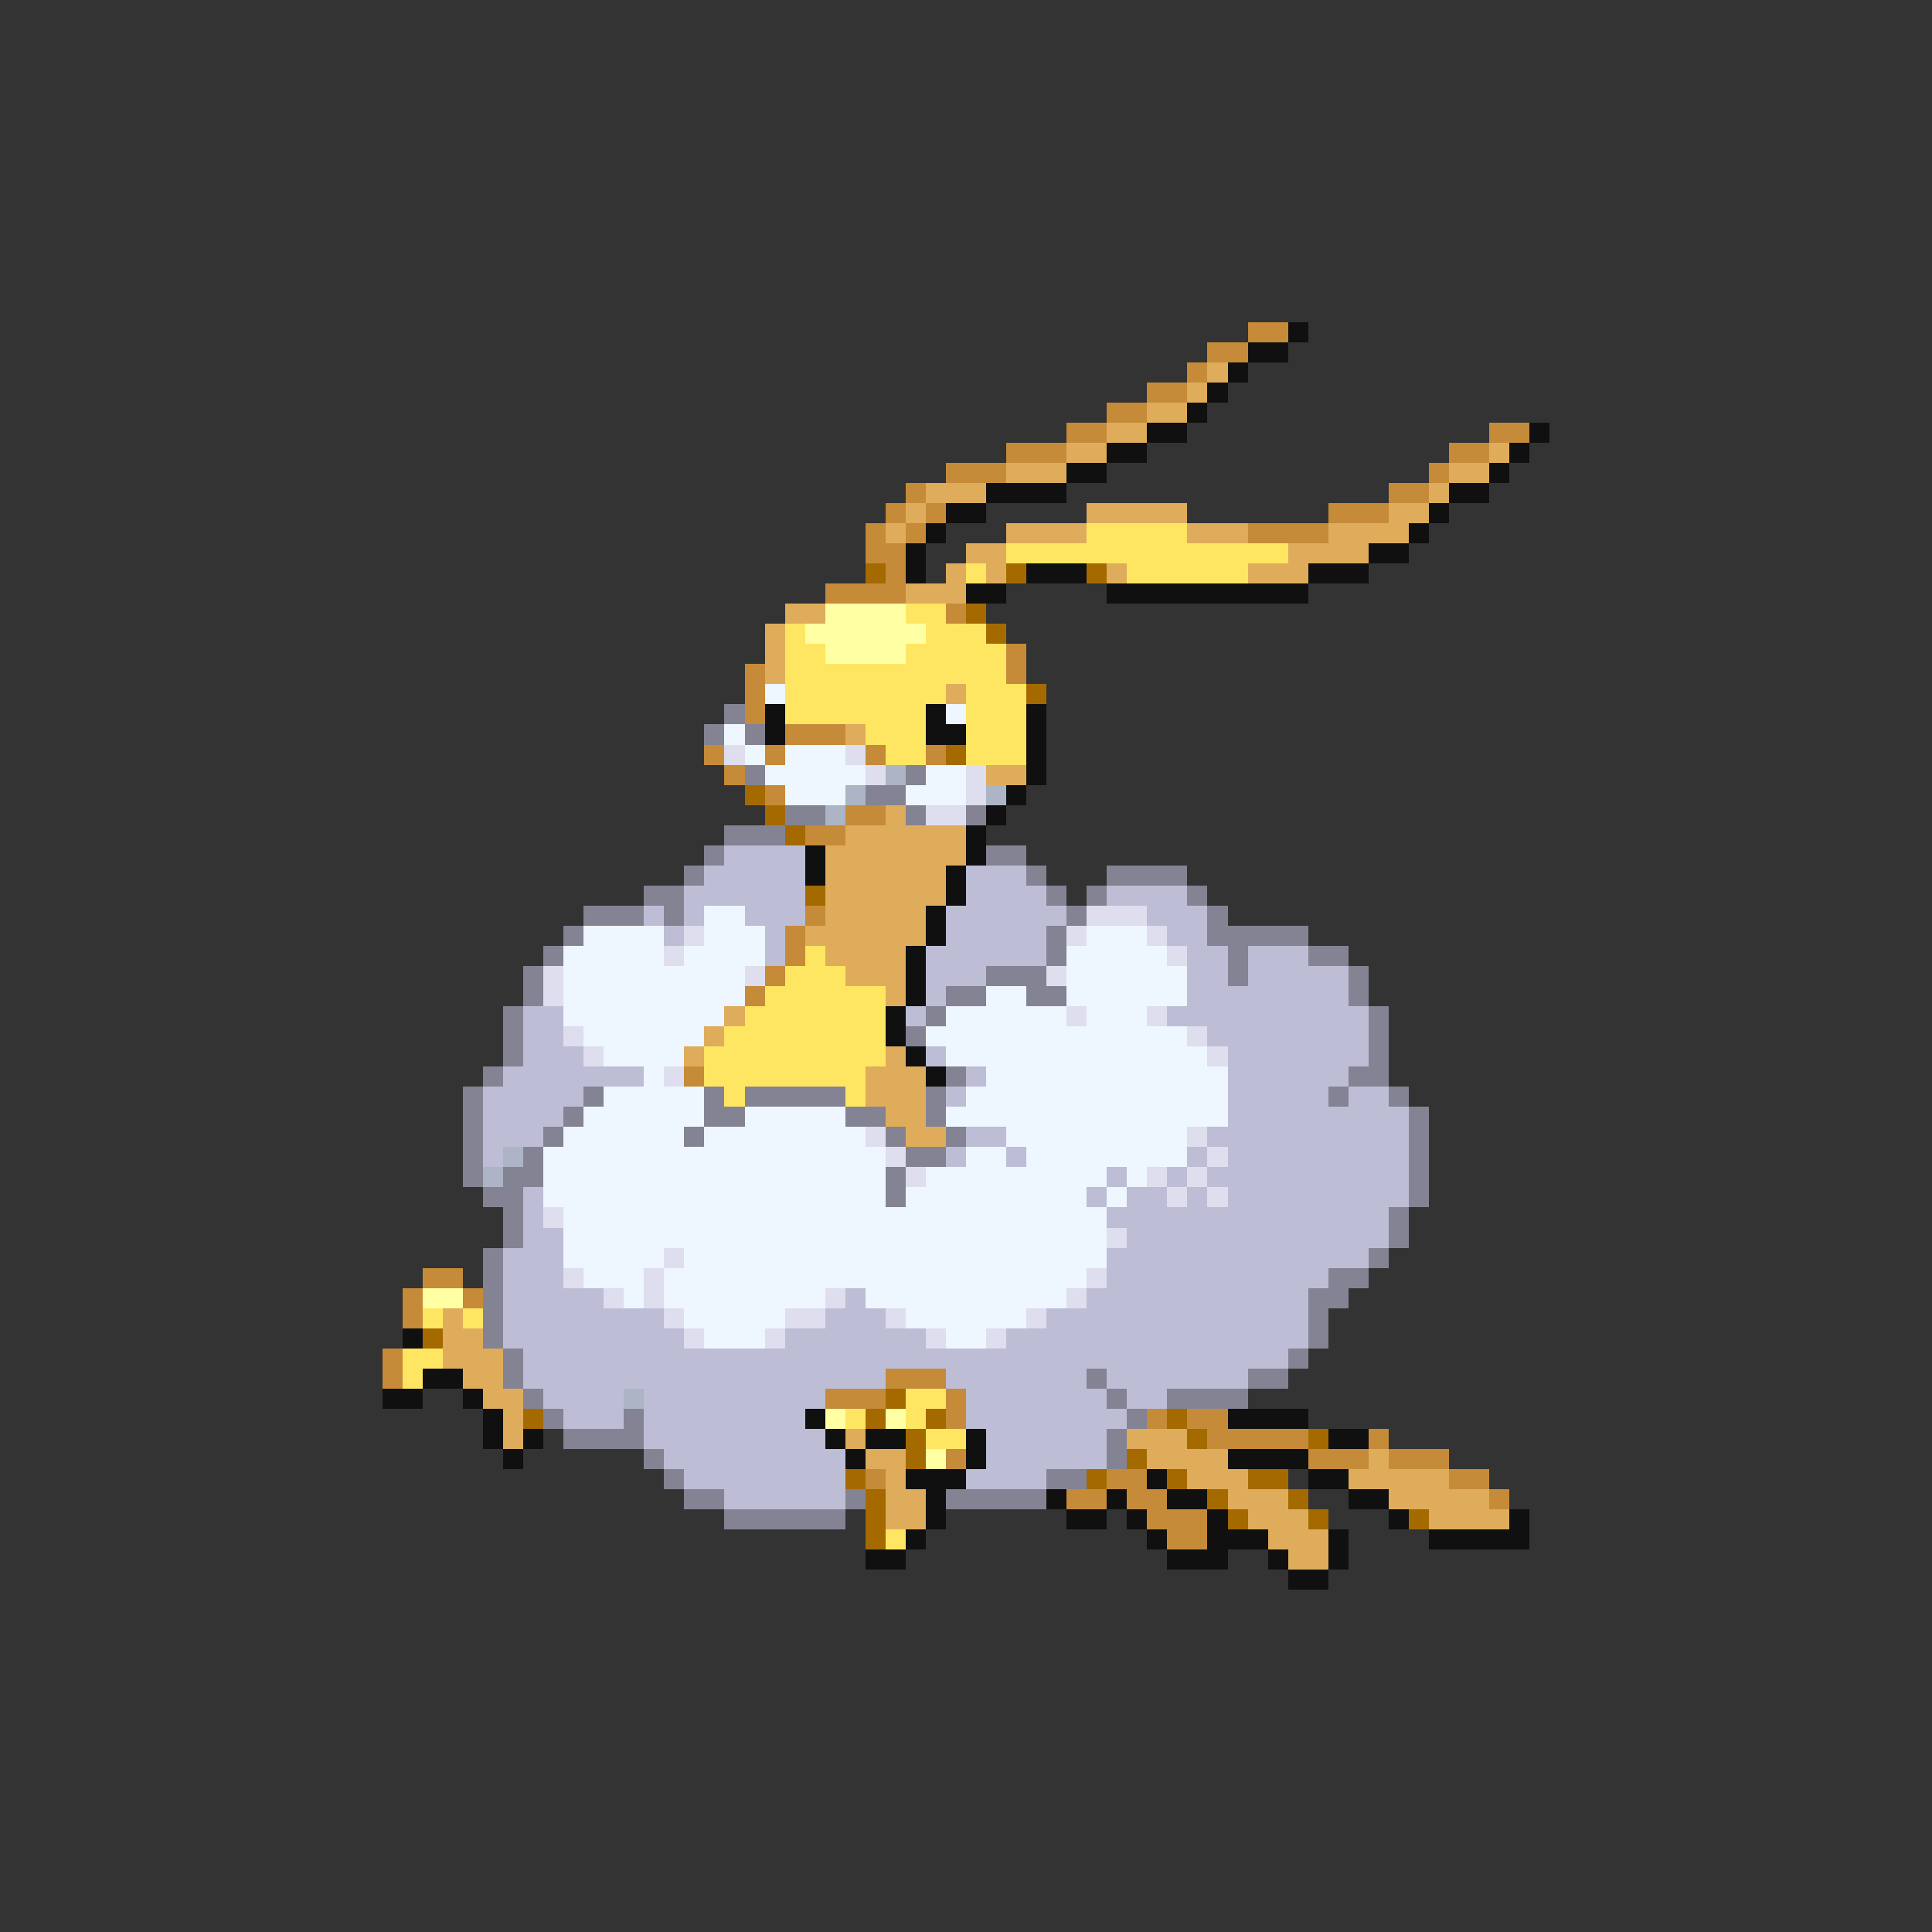 <svg xmlns="http://www.w3.org/2000/svg" viewBox="0 -0.5 96 96" shape-rendering="crispEdges">
<rect x="0" y="-0.5" width="96" height="96" fill="#333333" stroke="none"/>
<path stroke="#c58b39" d="M62 16h2M60 17h2M59 18h1M57 19h2M55 20h2M53 21h2M74 21h2M50 22h3M72 22h2M47 23h3M71 23h1M45 24h1M69 24h2M44 25h1M46 25h1M66 25h3M43 26h1M45 26h1M62 26h4M43 27h2M44 28h1M41 29h4M47 30h1M50 32h1M37 33h1M50 33h1M37 34h1M37 35h1M39 36h3M35 37h1M38 37h1M43 37h1M46 37h1M36 38h1M38 39h1M42 40h2M40 41h2M40 45h1M39 46h1M39 47h1M38 48h1M37 49h1M34 53h1M21 63h2M20 64h1M23 64h1M20 65h1M19 67h1M19 68h1M44 68h3M41 69h3M47 69h1M47 70h1M57 70h1M59 70h2M60 71h5M68 71h1M47 72h1M65 72h3M69 72h3M43 73h1M55 73h2M72 73h2M53 74h2M56 74h2M74 74h1M57 75h3M58 76h2" />
<path stroke="#101010" d="M64 16h1M62 17h2M61 18h1M60 19h1M59 20h1M57 21h2M76 21h1M55 22h2M75 22h1M53 23h2M74 23h1M49 24h4M72 24h2M47 25h2M71 25h1M46 26h1M70 26h1M45 27h1M68 27h2M45 28h1M51 28h3M65 28h3M48 29h2M55 29h10M38 35h1M46 35h1M51 35h1M38 36h1M46 36h2M51 36h1M51 37h1M51 38h1M50 39h1M49 40h1M48 41h1M40 42h1M48 42h1M40 43h1M47 43h1M47 44h1M46 45h1M46 46h1M45 47h1M45 48h1M45 49h1M44 50h1M44 51h1M45 52h1M46 53h1M20 66h1M21 68h2M19 69h2M23 69h1M24 70h1M40 70h1M61 70h4M24 71h1M26 71h1M41 71h1M43 71h2M48 71h1M66 71h2M25 72h1M42 72h1M48 72h1M61 72h4M45 73h3M57 73h1M65 73h2M46 74h1M52 74h1M55 74h1M58 74h2M67 74h2M46 75h1M53 75h2M56 75h1M60 75h1M69 75h1M75 75h1M45 76h1M57 76h1M60 76h3M66 76h1M71 76h5M43 77h2M58 77h3M63 77h1M66 77h1M64 78h2" />
<path stroke="#deac5a" d="M60 18h1M59 19h1M57 20h2M55 21h2M53 22h2M74 22h1M50 23h3M72 23h2M46 24h3M71 24h1M45 25h1M54 25h5M69 25h2M44 26h1M50 26h4M59 26h3M66 26h4M48 27h2M64 27h4M47 28h1M49 28h1M55 28h1M62 28h3M45 29h3M39 30h2M38 31h1M38 32h1M38 33h1M47 34h1M42 36h1M49 38h2M44 40h1M42 41h6M41 42h7M41 43h6M41 44h6M41 45h5M40 46h6M41 47h4M42 48h3M44 49h1M36 50h1M35 51h1M34 52h1M44 52h1M43 53h3M43 54h3M44 55h2M45 56h2M22 65h1M22 66h2M22 67h3M23 68h2M24 69h2M25 70h1M25 71h1M42 71h1M56 71h3M43 72h2M57 72h4M68 72h1M44 73h1M59 73h3M67 73h5M44 74h2M61 74h3M69 74h5M44 75h2M62 75h3M71 75h4M63 76h3M64 77h2" />
<path stroke="#ffe662" d="M54 26h5M50 27h14M48 28h1M56 28h6M45 30h2M39 31h1M46 31h3M39 32h2M45 32h5M39 33h11M39 34h8M48 34h3M39 35h7M48 35h3M43 36h3M48 36h3M44 37h2M48 37h3M40 47h1M39 48h3M38 49h6M37 50h7M36 51h8M35 52h9M35 53h8M36 54h1M42 54h1M21 65h1M23 65h1M20 67h2M20 68h1M45 69h2M42 70h1M45 70h1M46 71h2M44 76h1" />
<path stroke="#a46a00" d="M43 28h1M50 28h1M54 28h1M48 30h1M49 31h1M51 34h1M47 37h1M37 39h1M38 40h1M39 41h1M40 44h1M21 66h1M44 69h1M26 70h1M43 70h1M46 70h1M58 70h1M45 71h1M59 71h1M65 71h1M45 72h1M56 72h1M42 73h1M54 73h1M58 73h1M62 73h2M43 74h1M60 74h1M64 74h1M43 75h1M61 75h1M65 75h1M70 75h1M43 76h1" />
<path stroke="#ffffa4" d="M41 30h4M40 31h6M41 32h4M21 64h2M41 70h1M44 70h1M46 72h1" />
<path stroke="#eef6ff" d="M38 34h1M47 35h1M36 36h1M37 37h1M39 37h3M38 38h5M46 38h2M39 39h3M45 39h3M35 45h2M29 46h4M35 46h3M54 46h3M28 47h5M34 47h4M53 47h5M28 48h9M53 48h6M28 49h9M49 49h2M53 49h6M28 50h8M47 50h6M54 50h3M29 51h6M46 51h13M30 52h4M47 52h13M32 53h1M49 53h12M30 54h5M48 54h13M29 55h6M37 55h5M47 55h14M28 56h6M35 56h8M50 56h9M27 57h17M48 57h2M51 57h8M27 58h17M46 58h9M56 58h1M27 59h17M45 59h9M55 59h1M28 60h27M28 61h27M28 62h5M34 62h21M29 63h3M33 63h21M31 64h1M33 64h8M43 64h10M34 65h5M45 65h6M35 66h3M47 66h2" />
<path stroke="#838394" d="M36 35h1M35 36h1M37 36h1M37 38h1M45 38h1M43 39h2M39 40h2M45 40h1M48 40h1M36 41h3M35 42h1M49 42h2M34 43h1M51 43h1M55 43h4M32 44h2M52 44h1M54 44h1M59 44h1M29 45h3M33 45h1M53 45h1M60 45h1M28 46h1M52 46h1M60 46h5M27 47h1M52 47h1M61 47h1M65 47h2M26 48h1M49 48h3M61 48h1M67 48h1M26 49h1M47 49h2M51 49h2M67 49h1M25 50h1M46 50h1M68 50h1M25 51h1M45 51h1M68 51h1M25 52h1M68 52h1M24 53h1M47 53h1M67 53h2M23 54h1M29 54h1M35 54h1M37 54h5M46 54h1M66 54h1M69 54h1M23 55h1M28 55h1M35 55h2M42 55h2M46 55h1M70 55h1M23 56h1M27 56h1M34 56h1M44 56h1M47 56h1M70 56h1M23 57h1M26 57h1M45 57h2M70 57h1M23 58h1M25 58h2M44 58h1M70 58h1M24 59h2M44 59h1M70 59h1M25 60h1M69 60h1M25 61h1M69 61h1M24 62h1M68 62h1M24 63h1M66 63h2M24 64h1M65 64h2M24 65h1M65 65h1M24 66h1M65 66h1M25 67h1M64 67h1M25 68h1M54 68h1M62 68h2M26 69h1M55 69h1M58 69h4M27 70h1M31 70h1M56 70h1M28 71h4M55 71h1M32 72h1M55 72h1M33 73h1M52 73h2M34 74h2M42 74h1M47 74h5M36 75h6" />
<path stroke="#dedeee" d="M36 37h1M42 37h1M43 38h1M48 38h1M48 39h1M46 40h2M54 45h3M34 46h1M53 46h1M57 46h1M33 47h1M58 47h1M27 48h1M37 48h1M52 48h1M27 49h1M53 50h1M57 50h1M28 51h1M59 51h1M29 52h1M60 52h1M33 53h1M43 56h1M59 56h1M44 57h1M60 57h1M45 58h1M57 58h1M59 58h1M58 59h1M60 59h1M27 60h1M55 61h1M33 62h1M28 63h1M32 63h1M54 63h1M30 64h1M32 64h1M41 64h1M53 64h1M33 65h1M39 65h2M44 65h1M51 65h1M34 66h1M38 66h1M46 66h1M49 66h1" />
<path stroke="#acb4c5" d="M44 38h1M42 39h1M49 39h1M41 40h1M25 57h1M24 58h1M31 69h1" />
<path stroke="#bdbdd5" d="M36 42h4M35 43h5M48 43h3M34 44h6M48 44h4M55 44h4M32 45h1M34 45h1M37 45h3M47 45h6M57 45h3M33 46h1M38 46h1M47 46h5M58 46h2M38 47h1M46 47h6M59 47h2M62 47h3M46 48h3M59 48h2M62 48h5M46 49h1M59 49h8M26 50h2M45 50h1M58 50h10M26 51h2M60 51h8M26 52h3M46 52h1M61 52h7M25 53h7M48 53h1M61 53h6M24 54h5M47 54h1M61 54h5M67 54h2M24 55h4M61 55h9M24 56h3M48 56h2M60 56h10M24 57h1M47 57h1M50 57h1M59 57h1M61 57h9M55 58h1M58 58h1M60 58h10M26 59h1M54 59h1M56 59h2M59 59h1M61 59h9M26 60h1M55 60h14M26 61h2M56 61h13M25 62h3M55 62h13M25 63h3M55 63h11M25 64h5M42 64h1M54 64h11M25 65h8M41 65h3M52 65h13M25 66h9M39 66h7M50 66h15M26 67h38M26 68h18M47 68h7M55 68h7M27 69h4M32 69h9M48 69h7M56 69h2M28 70h3M32 70h8M48 70h8M32 71h9M49 71h6M33 72h9M49 72h6M34 73h8M48 73h4M36 74h6" />
</svg>